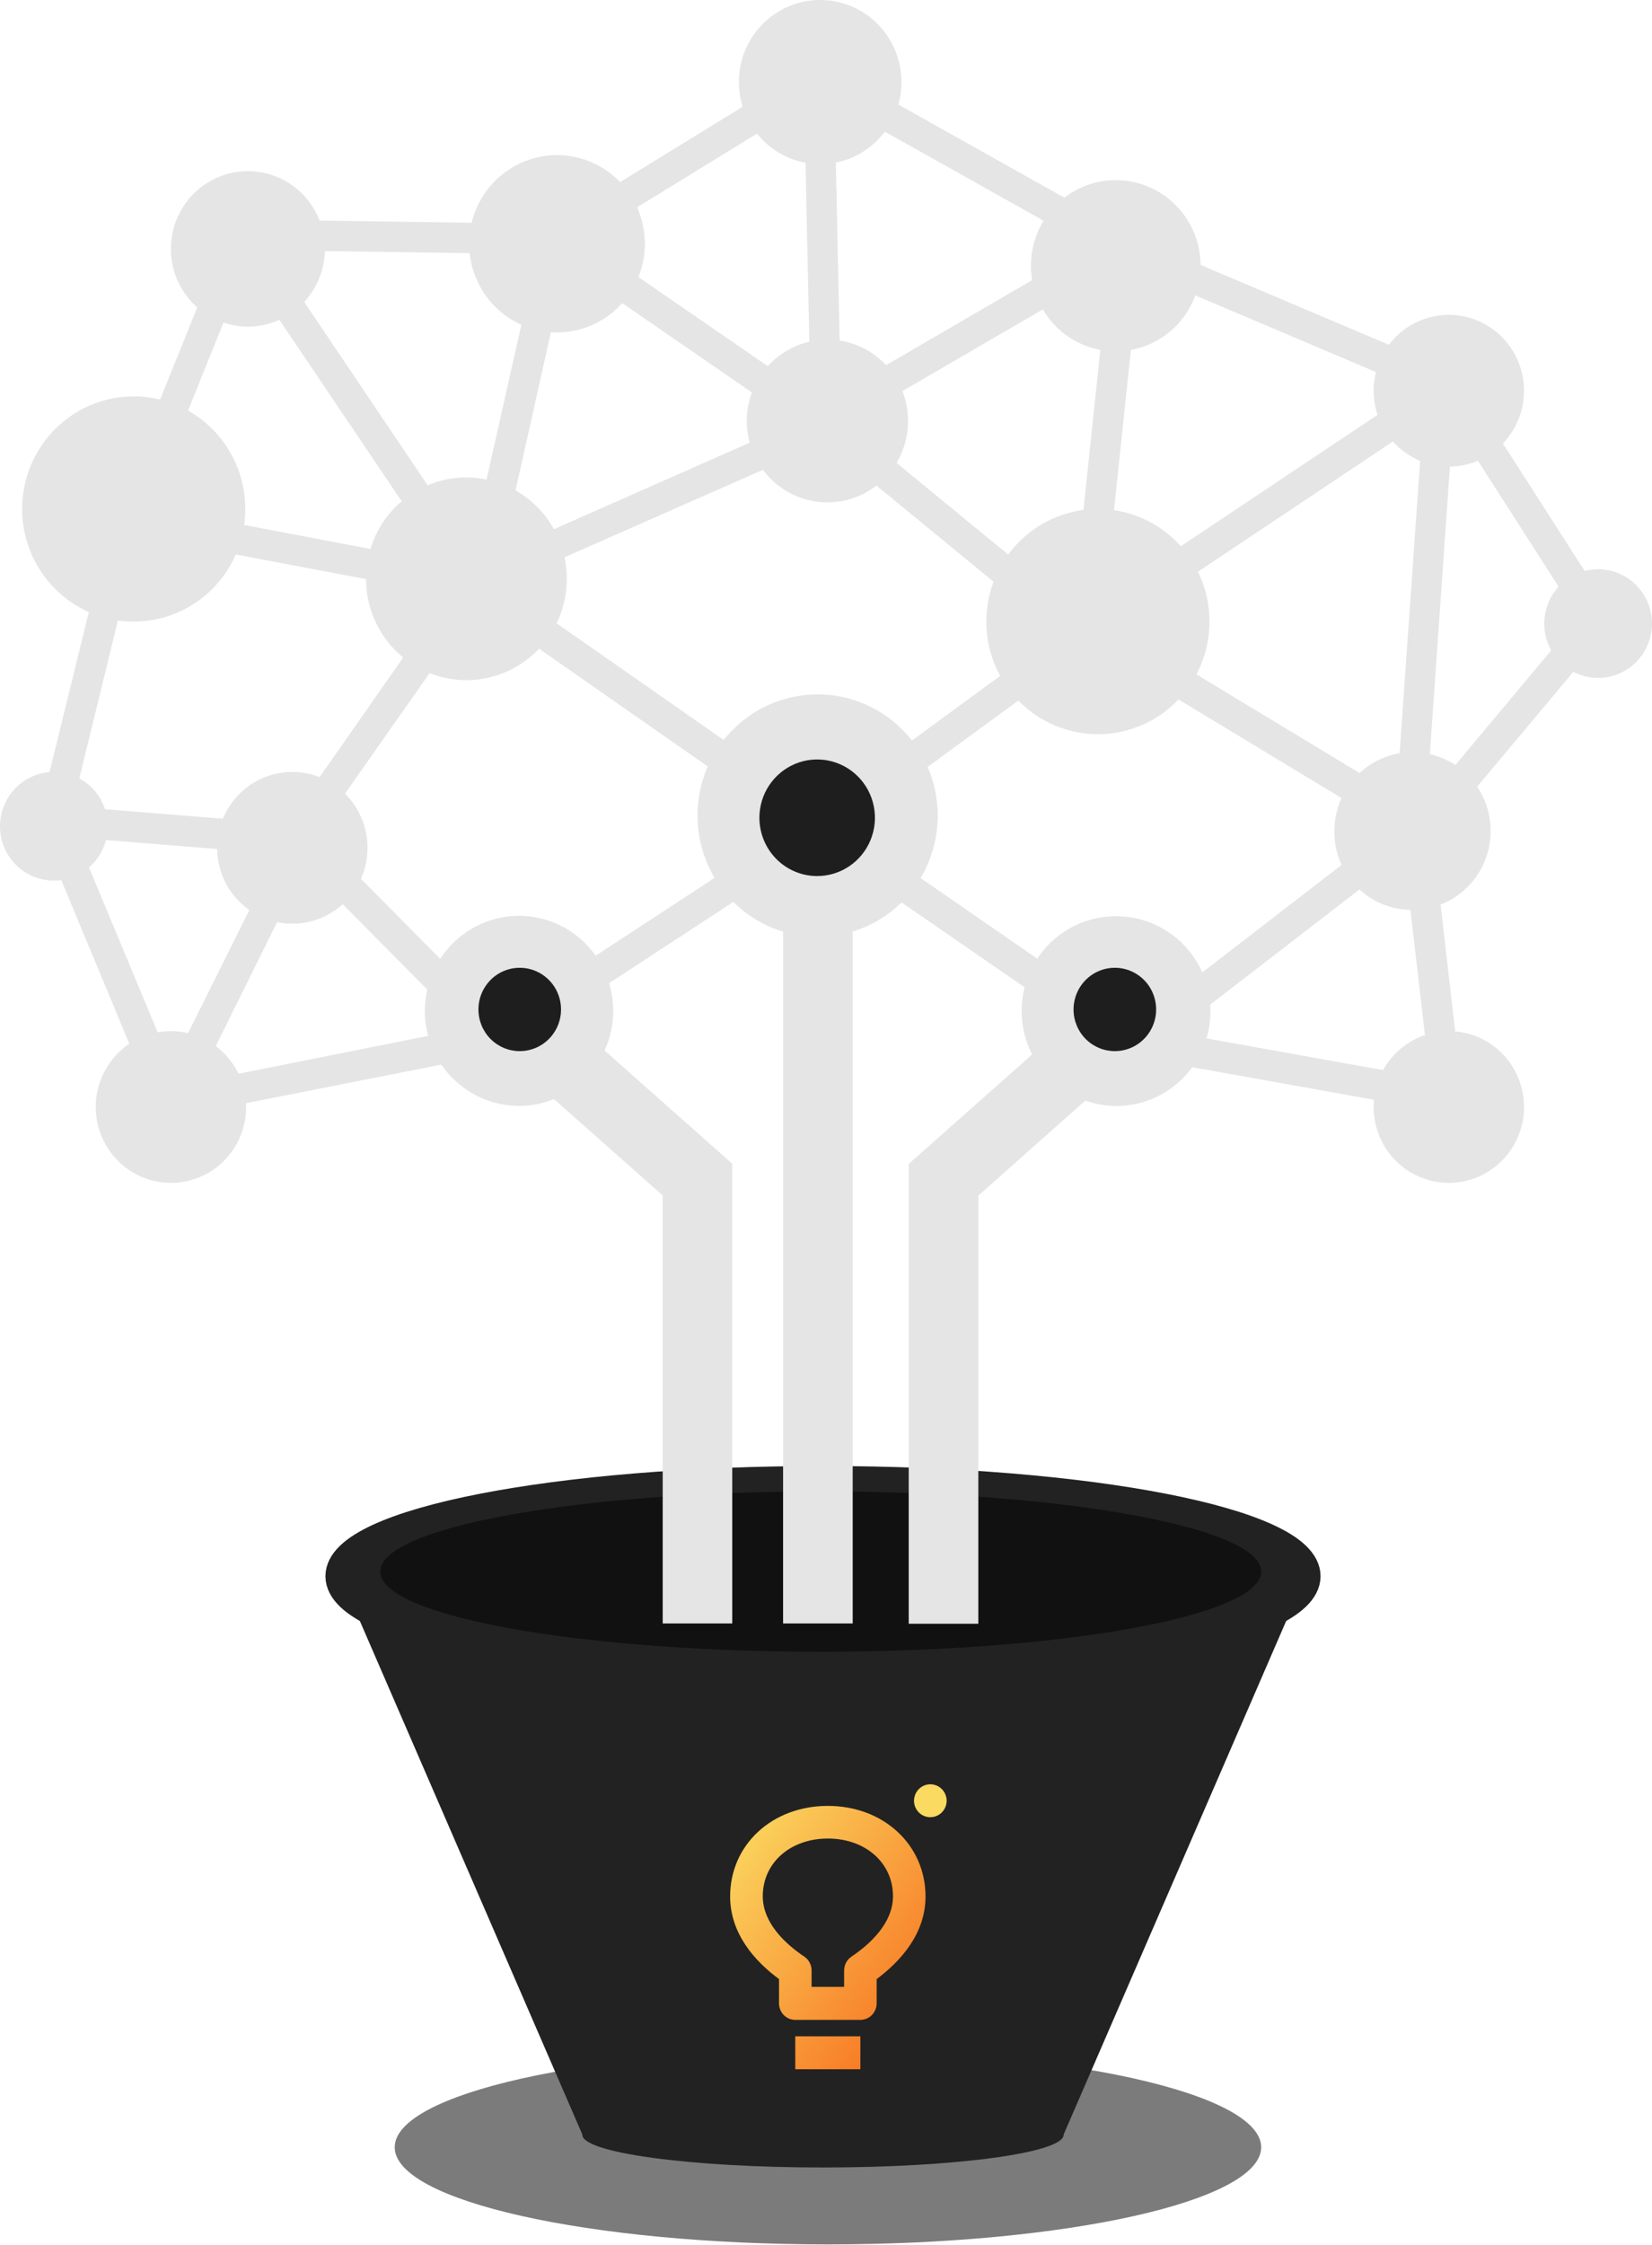<?xml version="1.0" encoding="UTF-8"?>
<svg width="201" height="273" viewBox="0 0 201 273" fill="none" xmlns="http://www.w3.org/2000/svg">
  <path opacity="0.7"
    d="M100.737 272.969C129.849 272.969 153.448 267.678 153.448 261.152C153.448 254.626 129.849 249.335 100.737 249.335C71.626 249.335 48.026 254.626 48.026 261.152C48.026 267.678 71.626 272.969 100.737 272.969Z"
    fill="#444444" />
  <path
    d="M100.134 263.61C116.307 263.61 129.418 261.827 129.418 259.628C129.418 257.428 116.307 255.646 100.134 255.646C83.961 255.646 70.85 257.428 70.85 259.628C70.85 261.827 83.961 263.61 100.134 263.61Z"
    fill="#222222" />
  <path
    d="M100.134 203.131C132.48 203.131 158.702 198.013 158.702 191.699C158.702 185.384 132.48 180.266 100.134 180.266C67.788 180.266 41.566 185.384 41.566 191.699C41.566 198.013 67.788 203.131 100.134 203.131Z"
    stroke="#222222" stroke-width="3.94" stroke-miterlimit="10" />
  <path d="M41.572 192.041L70.85 259.592H129.418L158.702 192.041H41.572Z" fill="#222222" />
  <path
    d="M106.664 243.651V240.697C109.552 238.547 112.609 235.191 112.609 230.653C112.609 224.366 107.496 219.634 100.72 219.634C93.943 219.634 88.836 224.36 88.836 230.653C88.836 235.208 91.893 238.564 94.781 240.697V243.651C94.782 243.913 94.833 244.172 94.933 244.414C95.03 244.659 95.176 244.882 95.361 245.069C95.544 245.256 95.762 245.404 96.002 245.506C96.242 245.607 96.5 245.66 96.76 245.66H104.685C105.21 245.656 105.712 245.443 106.084 245.069C106.268 244.881 106.413 244.658 106.512 244.414C106.612 244.172 106.664 243.913 106.664 243.651ZM102.705 239.64V241.643H98.746V239.64C98.746 239.311 98.666 238.986 98.513 238.696C98.359 238.405 98.138 238.157 97.867 237.973C95.56 236.42 92.807 233.879 92.807 230.623C92.807 226.558 96.157 223.604 100.726 223.604C105.294 223.604 108.65 226.558 108.65 230.623C108.65 233.879 105.897 236.42 103.589 237.973C103.319 238.157 103.097 238.405 102.944 238.696C102.791 238.986 102.711 239.311 102.711 239.64H102.705ZM96.76 247.657H104.685V251.663H96.76V247.657Z"
    fill="url(#paint0_linear_1311_26347)" />
  <path
    d="M113.183 221.01C113.576 221.013 113.962 220.897 114.29 220.678C114.618 220.459 114.874 220.147 115.026 219.781C115.178 219.415 115.219 219.011 115.143 218.622C115.067 218.232 114.878 217.874 114.601 217.593C114.323 217.312 113.969 217.121 113.583 217.043C113.197 216.965 112.797 217.005 112.434 217.157C112.07 217.31 111.76 217.567 111.542 217.898C111.324 218.228 111.208 218.616 111.209 219.013C111.209 219.542 111.417 220.049 111.787 220.423C112.157 220.798 112.659 221.009 113.183 221.01Z"
    fill="url(#paint1_linear_1311_26347)" />
  <path
    d="M174.369 102.074L196.678 75.439L196.379 75.191L196.461 75.137L177.889 46.186L177.139 46.676L177.216 45.589H176.934L177.028 45.347L137.858 28.733L100.895 7.994L100.263 6.901L67.184 27.22H66.422L66.235 27.173V27.22L29.981 26.694L28.529 26.103L28.3 26.694H27.562L27.533 28.603L14.472 61.04L14.127 60.957L13.541 63.321L13.195 64.177L13.319 64.225L4.334 100.78L4.92 100.934L18.695 134.068L18.396 134.706L21.694 136.372L21.998 135.734L58.31 128.567L58.937 129.536L60.249 128.674L60.349 128.573L99.683 102.854L137.987 129.259L138.033 129.329L138.889 128.691L174.439 135.055L174.51 135.693L176.554 135.451L178.176 135.256L174.369 102.074ZM137.94 124.703L102.951 100.532L132.821 78.671L169.133 100.638L137.94 124.703ZM38.52 101.436L58.035 73.666L58.152 73.702L96.538 100.496L60.764 123.888L38.52 101.436ZM169.93 96.739L135.855 76.148L173.127 51.256L169.93 96.739ZM99.824 98.216L61.046 71.143L100.286 53.849L128.639 77.111L99.824 98.216ZM68.876 32.16L96.778 51.38L61.04 67.167L68.876 32.16ZM130.572 73.932L103.15 51.427L134.882 32.981L130.572 73.932ZM134.426 72.615L138.602 33.028L172.29 47.321L134.426 72.615ZM102.295 47.622L101.545 12.585L132.587 29.991L102.295 47.622ZM98.611 48.106L71.084 29.164L97.856 12.721L98.611 48.106ZM57.286 66.83L32.786 30.44L65.368 30.907L57.286 66.83ZM53.912 68.443L18.15 61.66L29.823 32.709L53.912 68.443ZM16.85 65.205L54.422 72.295L34.907 100.201L8.815 98.103L16.85 65.205ZM192.057 75.126L173.584 97.217L176.794 51.321L192.057 75.126ZM9.324 101.885L33.735 103.846L20.891 129.654L9.324 101.885ZM37.085 105.323L56.671 125.069L24.107 131.569L37.085 105.323ZM142.842 125.578L170.832 103.994L173.988 131.173L142.842 125.578Z"
    fill="#E5E5E5" />
  <path
    d="M6.56 107.102C7.856 107.101 9.122 106.712 10.199 105.985C11.276 105.258 12.115 104.225 12.61 103.016C13.105 101.808 13.234 100.479 12.981 99.197C12.727 97.915 12.103 96.737 11.186 95.813C10.269 94.889 9.101 94.26 7.83 94.005C6.559 93.751 5.242 93.882 4.044 94.383C2.847 94.883 1.824 95.731 1.104 96.818C0.384 97.905 5.17492e-07 99.183 0 100.49C-3.43864e-07 101.359 0.17 102.219 0.499 103.022C0.829 103.824 1.312 104.554 1.922 105.168C2.531 105.782 3.254 106.268 4.05 106.6C4.846 106.932 5.698 107.103 6.56 107.102Z"
    fill="#E5E5E5" />
  <path
    d="M56.747 82.718C59.163 82.718 61.525 81.995 63.534 80.641C65.543 79.287 67.109 77.362 68.034 75.109C68.959 72.857 69.201 70.379 68.729 67.988C68.258 65.598 67.094 63.401 65.386 61.678C63.677 59.954 61.5 58.78 59.13 58.305C56.76 57.829 54.304 58.073 52.071 59.006C49.839 59.939 47.931 61.519 46.588 63.545C45.246 65.572 44.529 67.955 44.529 70.393C44.529 73.662 45.816 76.797 48.108 79.108C50.399 81.419 53.506 82.718 56.747 82.718Z"
    fill="#E5E5E5" />
  <path
    d="M133.576 89.294C136.262 89.295 138.887 88.493 141.121 86.989C143.354 85.484 145.095 83.346 146.123 80.844C147.152 78.341 147.421 75.587 146.898 72.93C146.375 70.273 145.083 67.832 143.184 65.916C141.286 64 138.867 62.695 136.233 62.166C133.599 61.637 130.869 61.908 128.388 62.944C125.907 63.981 123.787 65.736 122.295 67.989C120.803 70.241 120.006 72.889 120.006 75.598C120.006 79.23 121.436 82.712 123.981 85.281C126.525 87.849 129.977 89.292 133.576 89.294Z"
    fill="#E5E5E5" />
  <path
    d="M100.679 61.099C102.619 61.098 104.516 60.516 106.129 59.427C107.741 58.339 108.998 56.792 109.739 54.983C110.48 53.174 110.673 51.183 110.293 49.264C109.913 47.344 108.977 45.581 107.603 44.198C106.23 42.815 104.481 41.874 102.577 41.494C100.674 41.114 98.701 41.312 96.909 42.063C95.117 42.814 93.586 44.084 92.51 45.713C91.434 47.342 90.86 49.257 90.863 51.214C90.867 53.837 91.904 56.352 93.744 58.205C95.584 60.058 98.078 61.099 100.679 61.099Z"
    fill="#E5E5E5" />
  <path
    d="M135.749 42.73C137.79 42.731 139.785 42.121 141.483 40.979C143.181 39.836 144.504 38.211 145.286 36.31C146.069 34.408 146.275 32.316 145.878 30.296C145.482 28.276 144.5 26.421 143.058 24.964C141.617 23.507 139.779 22.514 137.778 22.11C135.777 21.707 133.702 21.911 131.815 22.697C129.929 23.483 128.316 24.815 127.181 26.526C126.045 28.237 125.438 30.248 125.435 32.307C125.434 33.675 125.699 35.029 126.217 36.294C126.735 37.557 127.494 38.706 128.452 39.674C129.41 40.642 130.547 41.41 131.799 41.934C133.051 42.459 134.394 42.729 135.749 42.73Z"
    fill="#E5E5E5" />
  <path
    d="M171.587 110.653C173.478 110.708 175.343 110.193 176.942 109.173C178.541 108.153 179.802 106.675 180.563 104.928C181.325 103.181 181.553 101.245 181.217 99.367C180.882 97.488 179.998 95.754 178.68 94.385C177.361 93.016 175.668 92.076 173.817 91.683C171.965 91.291 170.04 91.465 168.287 92.182C166.534 92.9 165.033 94.129 163.977 95.713C162.921 97.296 162.356 99.161 162.357 101.069C162.322 103.575 163.275 105.991 165.006 107.788C166.737 109.585 169.104 110.616 171.587 110.653Z"
    fill="#E5E5E5" />
  <path
    d="M16.294 75.598C18.978 75.594 21.6 74.786 23.83 73.278C26.059 71.771 27.796 69.63 28.82 67.127C29.844 64.624 30.109 61.871 29.583 59.216C29.056 56.561 27.761 54.123 25.862 52.21C23.962 50.297 21.543 48.995 18.91 48.468C16.277 47.942 13.549 48.214 11.07 49.252C8.59 50.289 6.471 52.044 4.981 54.296C3.49 56.548 2.694 59.195 2.694 61.902C2.693 63.703 3.045 65.486 3.728 67.15C4.412 68.814 5.414 70.325 6.677 71.597C7.94 72.869 9.44 73.877 11.09 74.564C12.741 75.251 14.509 75.602 16.294 75.598Z"
    fill="#E5E5E5" />
  <path
    d="M99.794 19.959C101.751 19.957 103.663 19.371 105.289 18.274C106.915 17.177 108.182 15.618 108.929 13.794C109.677 11.971 109.872 9.964 109.49 8.029C109.108 6.093 108.165 4.316 106.781 2.921C105.398 1.526 103.635 0.576 101.716 0.191C99.797 -0.193 97.809 0.005 96.002 0.76C94.194 1.516 92.65 2.795 91.563 4.436C90.476 6.077 89.896 8.006 89.896 9.979C89.898 12.627 90.941 15.165 92.797 17.036C94.653 18.907 97.17 19.959 99.794 19.959Z"
    fill="#E5E5E5" />
  <path
    d="M30.163 39.722C32.016 39.722 33.828 39.168 35.369 38.129C36.91 37.09 38.111 35.614 38.82 33.886C39.529 32.159 39.715 30.258 39.353 28.425C38.992 26.591 38.099 24.906 36.789 23.584C35.478 22.262 33.809 21.362 31.991 20.997C30.173 20.632 28.289 20.82 26.577 21.535C24.864 22.25 23.401 23.462 22.371 25.017C21.341 26.571 20.792 28.399 20.792 30.269C20.792 32.776 21.779 35.181 23.536 36.953C25.294 38.726 27.677 39.722 30.163 39.722Z"
    fill="#E5E5E5" />
  <path
    d="M67.781 40.431C69.895 40.429 71.96 39.795 73.716 38.608C75.472 37.422 76.841 35.737 77.648 33.767C78.455 31.796 78.665 29.628 78.251 27.538C77.838 25.447 76.819 23.526 75.323 22.02C73.828 20.513 71.923 19.487 69.85 19.072C67.777 18.657 65.629 18.871 63.676 19.688C61.724 20.504 60.055 21.886 58.881 23.659C57.707 25.432 57.081 27.516 57.081 29.648C57.081 31.065 57.359 32.468 57.897 33.777C58.435 35.085 59.224 36.274 60.217 37.276C61.211 38.277 62.39 39.071 63.688 39.612C64.986 40.154 66.377 40.432 67.781 40.431Z"
    fill="#E5E5E5" />
  <path
    d="M35.58 112.343C37.389 112.34 39.157 111.797 40.66 110.782C42.163 109.766 43.333 108.324 44.024 106.637C44.715 104.951 44.894 103.095 44.54 101.306C44.185 99.516 43.313 97.873 42.033 96.584C40.753 95.294 39.123 94.416 37.349 94.061C35.575 93.706 33.736 93.889 32.065 94.588C30.394 95.287 28.966 96.47 27.961 97.988C26.956 99.505 26.42 101.289 26.42 103.114C26.42 104.327 26.657 105.528 27.118 106.648C27.578 107.769 28.253 108.787 29.104 109.644C29.954 110.501 30.964 111.18 32.076 111.644C33.187 112.107 34.378 112.344 35.58 112.343Z"
    fill="#E5E5E5" />
  <path
    d="M176.29 56.75C178.099 56.748 179.867 56.205 181.369 55.189C182.872 54.174 184.043 52.732 184.734 51.045C185.424 49.358 185.604 47.503 185.25 45.714C184.895 43.924 184.023 42.281 182.743 40.991C181.463 39.702 179.833 38.824 178.059 38.469C176.285 38.114 174.446 38.297 172.775 38.996C171.104 39.695 169.676 40.878 168.671 42.395C167.666 43.913 167.13 45.697 167.13 47.521C167.13 48.734 167.367 49.935 167.828 51.056C168.288 52.176 168.963 53.194 169.814 54.051C170.664 54.909 171.674 55.588 172.786 56.051C173.897 56.514 175.088 56.752 176.29 56.75Z"
    fill="#E5E5E5" />
  <path
    d="M194.446 82.452C195.743 82.452 197.01 82.064 198.088 81.337C199.166 80.611 200.006 79.578 200.502 78.369C200.998 77.161 201.127 75.831 200.874 74.549C200.62 73.266 199.996 72.088 199.078 71.163C198.161 70.239 196.993 69.61 195.721 69.355C194.45 69.101 193.132 69.233 191.934 69.734C190.737 70.235 189.714 71.084 188.994 72.172C188.275 73.26 187.891 74.539 187.892 75.846C187.892 76.714 188.062 77.574 188.391 78.376C188.721 79.177 189.204 79.906 189.812 80.519C190.421 81.133 191.144 81.619 191.939 81.951C192.734 82.282 193.586 82.453 194.446 82.452Z"
    fill="#E5E5E5" />
  <path
    d="M20.803 143.864C22.613 143.863 24.381 143.321 25.884 142.306C27.388 141.291 28.56 139.849 29.251 138.163C29.943 136.476 30.123 134.621 29.77 132.831C29.416 131.041 28.544 129.397 27.264 128.107C25.985 126.817 24.355 125.939 22.58 125.583C20.806 125.227 18.967 125.411 17.295 126.109C15.624 126.808 14.196 127.991 13.191 129.508C12.186 131.026 11.649 132.81 11.649 134.635C11.651 137.083 12.616 139.431 14.333 141.161C16.049 142.892 18.377 143.864 20.803 143.864Z"
    fill="#E5E5E5" />
  <path
    d="M176.29 143.864C178.099 143.862 179.867 143.318 181.369 142.303C182.872 141.287 184.043 139.845 184.734 138.159C185.424 136.472 185.604 134.617 185.25 132.827C184.895 131.038 184.023 129.395 182.743 128.105C181.463 126.816 179.833 125.938 178.059 125.583C176.285 125.227 174.446 125.411 172.775 126.11C171.104 126.809 169.676 127.992 168.671 129.509C167.666 131.026 167.13 132.81 167.13 134.635C167.13 135.848 167.367 137.049 167.828 138.17C168.288 139.29 168.963 140.308 169.814 141.165C170.664 142.022 171.674 142.702 172.786 143.165C173.897 143.628 175.088 143.866 176.29 143.864Z"
    fill="#E5E5E5" />
  <path
    d="M100.152 203.126C132.498 203.126 158.72 197.856 158.72 191.356C158.72 184.856 132.498 179.586 100.152 179.586C67.805 179.586 41.583 184.856 41.583 191.356C41.583 197.856 67.805 203.126 100.152 203.126Z"
    fill="#222222" />
  <path
    d="M99.859 200.886C129.455 200.886 153.448 196.522 153.448 191.137C153.448 185.753 129.455 181.389 99.859 181.389C70.262 181.389 46.269 185.753 46.269 191.137C46.269 196.522 70.262 200.886 99.859 200.886Z"
    fill="#111111" />
  <path
    d="M135.761 111.433C133.798 111.427 131.867 111.932 130.153 112.898C128.44 113.865 127.002 115.26 125.979 116.95C124.955 118.639 124.381 120.567 124.31 122.546C124.239 124.525 124.675 126.489 125.576 128.248L110.565 141.554V197.483H119.034V145.406L132.048 133.861C133.622 134.417 135.298 134.619 136.958 134.454C138.618 134.288 140.223 133.758 141.658 132.902C143.094 132.045 144.328 130.882 145.271 129.495C146.215 128.107 146.847 126.528 147.123 124.869C147.396 123.209 147.307 121.509 146.86 119.888C146.414 118.267 145.622 116.764 144.54 115.485C143.458 114.205 142.111 113.179 140.595 112.479C139.078 111.779 137.428 111.422 135.761 111.433Z"
    fill="#E5E5E5" />
  <path
    d="M135.644 127.84C136.638 127.84 137.609 127.543 138.436 126.986C139.262 126.429 139.906 125.637 140.286 124.711C140.667 123.785 140.766 122.765 140.572 121.782C140.379 120.799 139.9 119.895 139.197 119.186C138.494 118.477 137.599 117.995 136.624 117.799C135.649 117.603 134.639 117.704 133.721 118.087C132.803 118.471 132.018 119.121 131.466 119.955C130.913 120.788 130.619 121.768 130.619 122.771C130.619 124.116 131.148 125.405 132.09 126.356C133.033 127.306 134.311 127.84 135.644 127.84Z"
    fill="#1E1E1E" />
  <path
    d="M114.091 99.22C114.096 96.481 113.344 93.794 111.92 91.462C110.496 89.13 108.456 87.244 106.029 86.016C103.602 84.787 100.884 84.266 98.179 84.509C95.475 84.753 92.891 85.752 90.717 87.394C88.544 89.036 86.867 91.257 85.875 93.807C84.883 96.357 84.615 99.135 85.101 101.83C85.587 104.525 86.807 107.03 88.626 109.065C90.444 111.099 92.788 112.582 95.396 113.347H95.279V197.448H103.748V113.335H103.63C106.65 112.436 109.3 110.575 111.185 108.031C113.07 105.487 114.09 102.396 114.091 99.22Z"
    fill="#E5E5E5" />
  <path
    d="M99.425 106.547C100.815 106.547 102.174 106.131 103.33 105.352C104.486 104.573 105.387 103.465 105.918 102.17C106.45 100.874 106.59 99.449 106.318 98.073C106.047 96.698 105.378 95.435 104.395 94.443C103.412 93.451 102.16 92.776 100.796 92.503C99.433 92.229 98.02 92.37 96.736 92.906C95.451 93.443 94.354 94.352 93.582 95.517C92.809 96.683 92.397 98.054 92.397 99.457C92.397 101.337 93.138 103.14 94.456 104.47C95.774 105.8 97.561 106.547 99.425 106.547Z"
    fill="#1E1E1E" />
  <path
    d="M89.117 141.554L73.562 127.764C74.672 125.322 74.906 122.567 74.221 119.97C73.536 117.374 71.976 115.1 69.809 113.538C67.642 111.977 65.004 111.226 62.348 111.414C59.691 111.602 57.183 112.718 55.254 114.57C53.324 116.422 52.095 118.894 51.776 121.561C51.458 124.228 52.071 126.924 53.509 129.184C54.947 131.445 57.121 133.13 59.658 133.949C62.194 134.768 64.934 134.67 67.406 133.672L80.631 145.394V197.448H89.094V141.518L89.117 141.554Z"
    fill="#E5E5E5" />
  <path
    d="M63.236 127.84C64.23 127.84 65.201 127.543 66.028 126.986C66.854 126.429 67.498 125.637 67.879 124.711C68.259 123.785 68.359 122.765 68.165 121.782C67.971 120.799 67.492 119.895 66.789 119.186C66.087 118.477 65.191 117.995 64.216 117.799C63.242 117.603 62.231 117.704 61.313 118.087C60.395 118.471 59.61 119.121 59.058 119.955C58.506 120.788 58.211 121.768 58.211 122.771C58.211 124.116 58.74 125.405 59.683 126.356C60.625 127.306 61.903 127.84 63.236 127.84Z"
    fill="#1E1E1E" />
  <defs>
    <linearGradient id="paint0_linear_1311_26347" x1="86.435" y1="224.685" x2="115.661" y2="246.354"
      gradientUnits="userSpaceOnUse">
      <stop stop-color="#FBDA61" />
      <stop offset="1" stop-color="#F76B1C" />
    </linearGradient>
    <linearGradient id="paint1_linear_1311_26347" x1="1375.79" y1="349.121" x2="1401.63" y2="323.589"
      gradientUnits="userSpaceOnUse">
      <stop stop-color="#FBDA61" />
      <stop offset="1" stop-color="#F76B1C" />
    </linearGradient>
  </defs>
</svg>